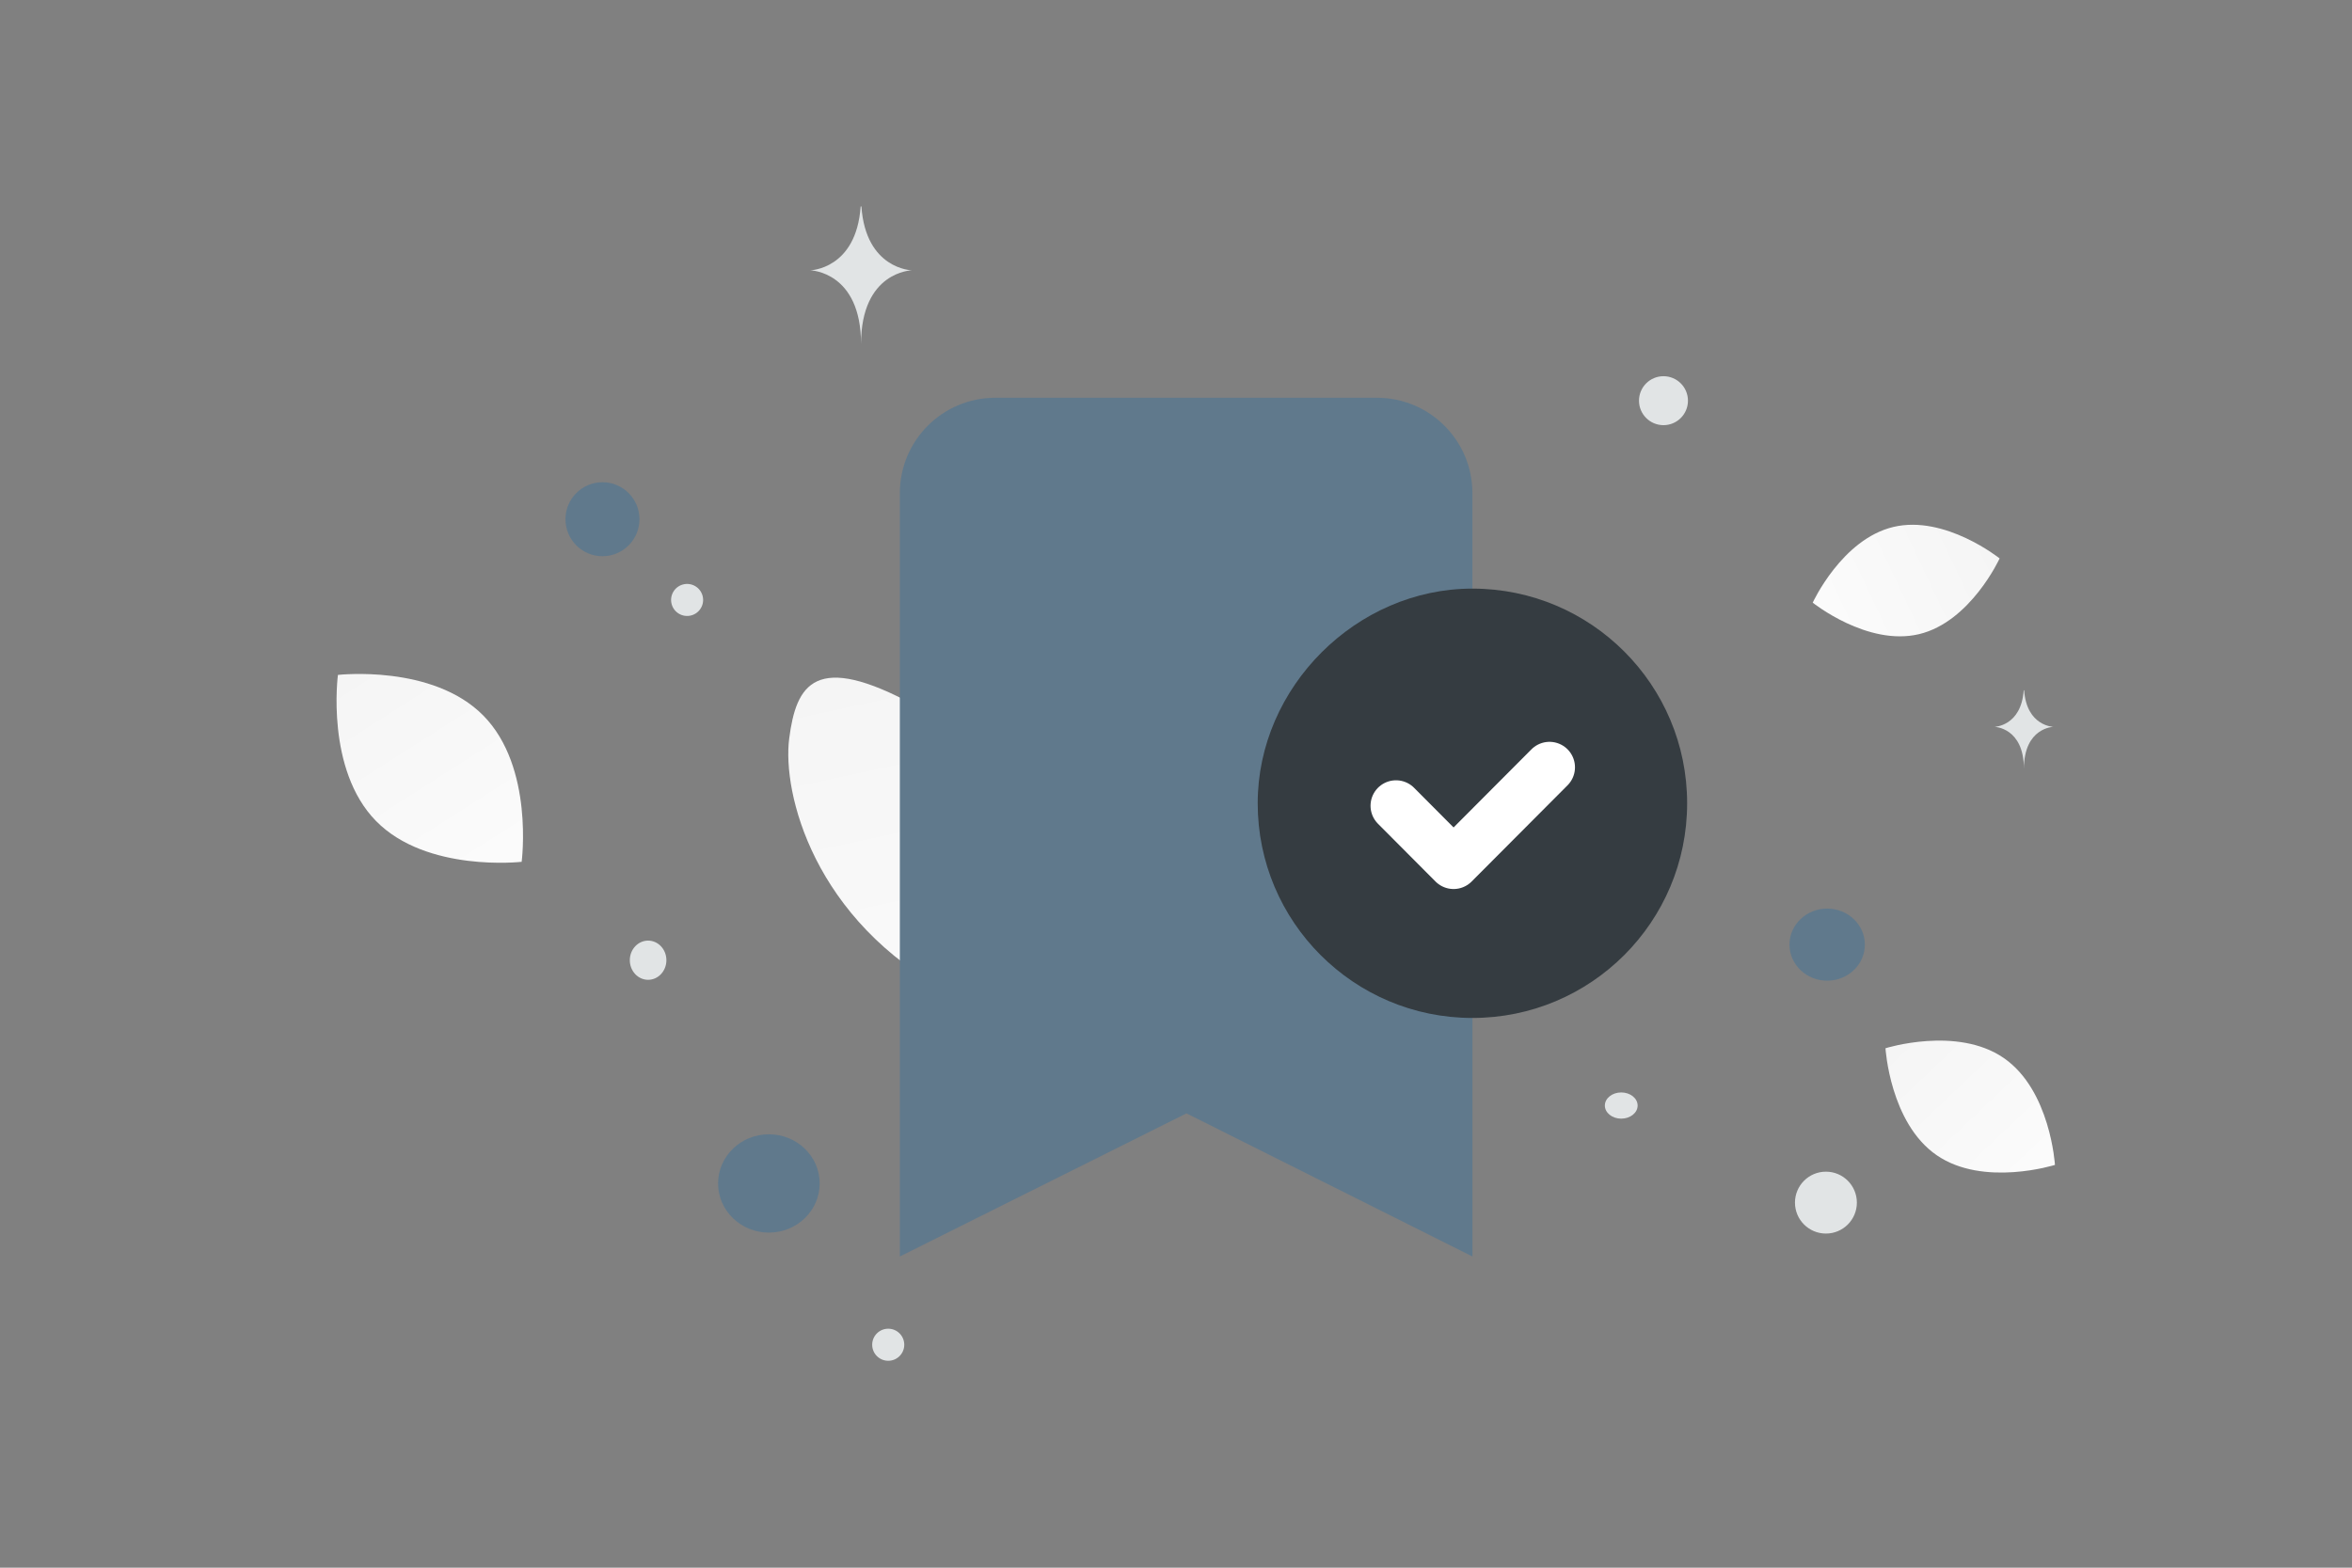 <svg width="900" height="600" viewBox="0 0 900 600" fill="none" xmlns="http://www.w3.org/2000/svg"><rect x="0" y="0" width="900" height="600" fill="#808080" stroke="none"/><path fill="transparent" d="M0 0h900v600H0z"/><path d="M444.249 371.067c-27.902-39.034-56.477-80.52-93.887-100.954-38.587-21.087-45.704-8.091-48.375 12.571-2.671 20.662 9.234 69.617 61.895 97.471 52.675 27.862 106.474 27.444 80.367-9.088z" fill="url(#a)"/><path fill-rule="evenodd" clip-rule="evenodd" d="M563.424 389.602v91.291L454.02 426.118l-109.696 54.775V188.76c0-20.175 16.341-36.517 36.516-36.517h146.067c20.175 0 36.517 16.342 36.517 36.517v36.517" fill="#60798C"/><path fill-rule="evenodd" clip-rule="evenodd" d="M563.424 389.603c-45.372 0-82.162-36.791-82.162-82.163 0-44.441 37.795-82.199 82.217-82.162 45.354.036 82.108 36.808 82.108 82.162 0 45.372-36.772 82.163-82.163 82.163z" fill="#353C41"/><path d="m592.923 293.67-36.708 36.834-22.026-22.115" stroke="#fff" stroke-width="19.5" stroke-linecap="round" stroke-linejoin="round"/><path d="M734.273 242.723c-19.746 4.678-40.63-12.068-40.63-12.068s11.144-24.321 30.897-28.984c19.745-4.678 40.623 12.054 40.623 12.054s-11.145 24.321-30.89 28.998z" fill="url(#b)"/><path d="M741.081 442.134c17.902 12.331 45.252 3.712 45.252 3.712s-1.694-28.609-19.608-40.927c-17.902-12.331-45.239-3.724-45.239-3.724s1.694 28.609 19.595 40.939z" fill="url(#c)"/><path d="M143.913 314.251c19.407 19.753 55.699 15.588 55.699 15.588s4.802-36.19-14.623-55.931c-19.408-19.753-55.681-15.6-55.681-15.6s-4.803 36.19 14.605 55.943z" fill="url(#d)"/><ellipse cx="699.174" cy="361.538" rx="14.423" ry="13.796" transform="rotate(180 699.174 361.538)" fill="#60798C"/><ellipse cx="294.216" cy="452.94" rx="19.44" ry="18.813" transform="rotate(180 294.216 452.94)" fill="#60798C"/><circle r="14.157" transform="matrix(-1 0 0 1 230.537 198.723)" fill="#60798C"/><circle r="11.844" transform="matrix(-1 0 0 1 698.694 460.277)" fill="#E1E4E5"/><ellipse rx="7" ry="7.5" transform="matrix(-1 0 0 1 248 367.5)" fill="#E1E4E5"/><circle r="6.138" transform="matrix(-1 0 0 1 339.883 514.672)" fill="#E1E4E5"/><circle r="9.368" transform="matrix(-1 0 0 1 636.535 153.354)" fill="#E1E4E5"/><circle r="6.128" transform="scale(1 -1) rotate(-75 -18.159 -286.133)" fill="#E1E4E5"/><ellipse rx="6.271" ry="5.017" transform="matrix(-1 0 0 1 620.373 423.124)" fill="#E1E4E5"/><path d="M774.377 264.202h.164c.972 13.764 11.208 13.976 11.208 13.976s-11.288.22-11.288 16.124c0-15.904-11.287-16.124-11.287-16.124s10.232-.212 11.203-13.976zM329.336 79h.283c1.673 24.087 19.302 24.458 19.302 24.458s-19.44.385-19.44 28.217c0-27.832-19.44-28.217-19.44-28.217s17.622-.371 19.295-24.458z" fill="#E1E4E5"/><defs><linearGradient id="a" x1="413.094" y1="499.206" x2="321.551" y2="75.869" gradientUnits="userSpaceOnUse"><stop stop-color="#fff"/><stop offset="1" stop-color="#EEE"/></linearGradient><linearGradient id="b" x1="659.915" y1="254.354" x2="832.769" y2="172.692" gradientUnits="userSpaceOnUse"><stop stop-color="#fff"/><stop offset="1" stop-color="#EEE"/></linearGradient><linearGradient id="c" x1="810.817" y1="482.593" x2="669.898" y2="333.997" gradientUnits="userSpaceOnUse"><stop stop-color="#fff"/><stop offset="1" stop-color="#EEE"/></linearGradient><linearGradient id="d" x1="221.345" y1="381.723" x2="81.04" y2="161.782" gradientUnits="userSpaceOnUse"><stop stop-color="#fff"/><stop offset="1" stop-color="#EEE"/></linearGradient></defs></svg>